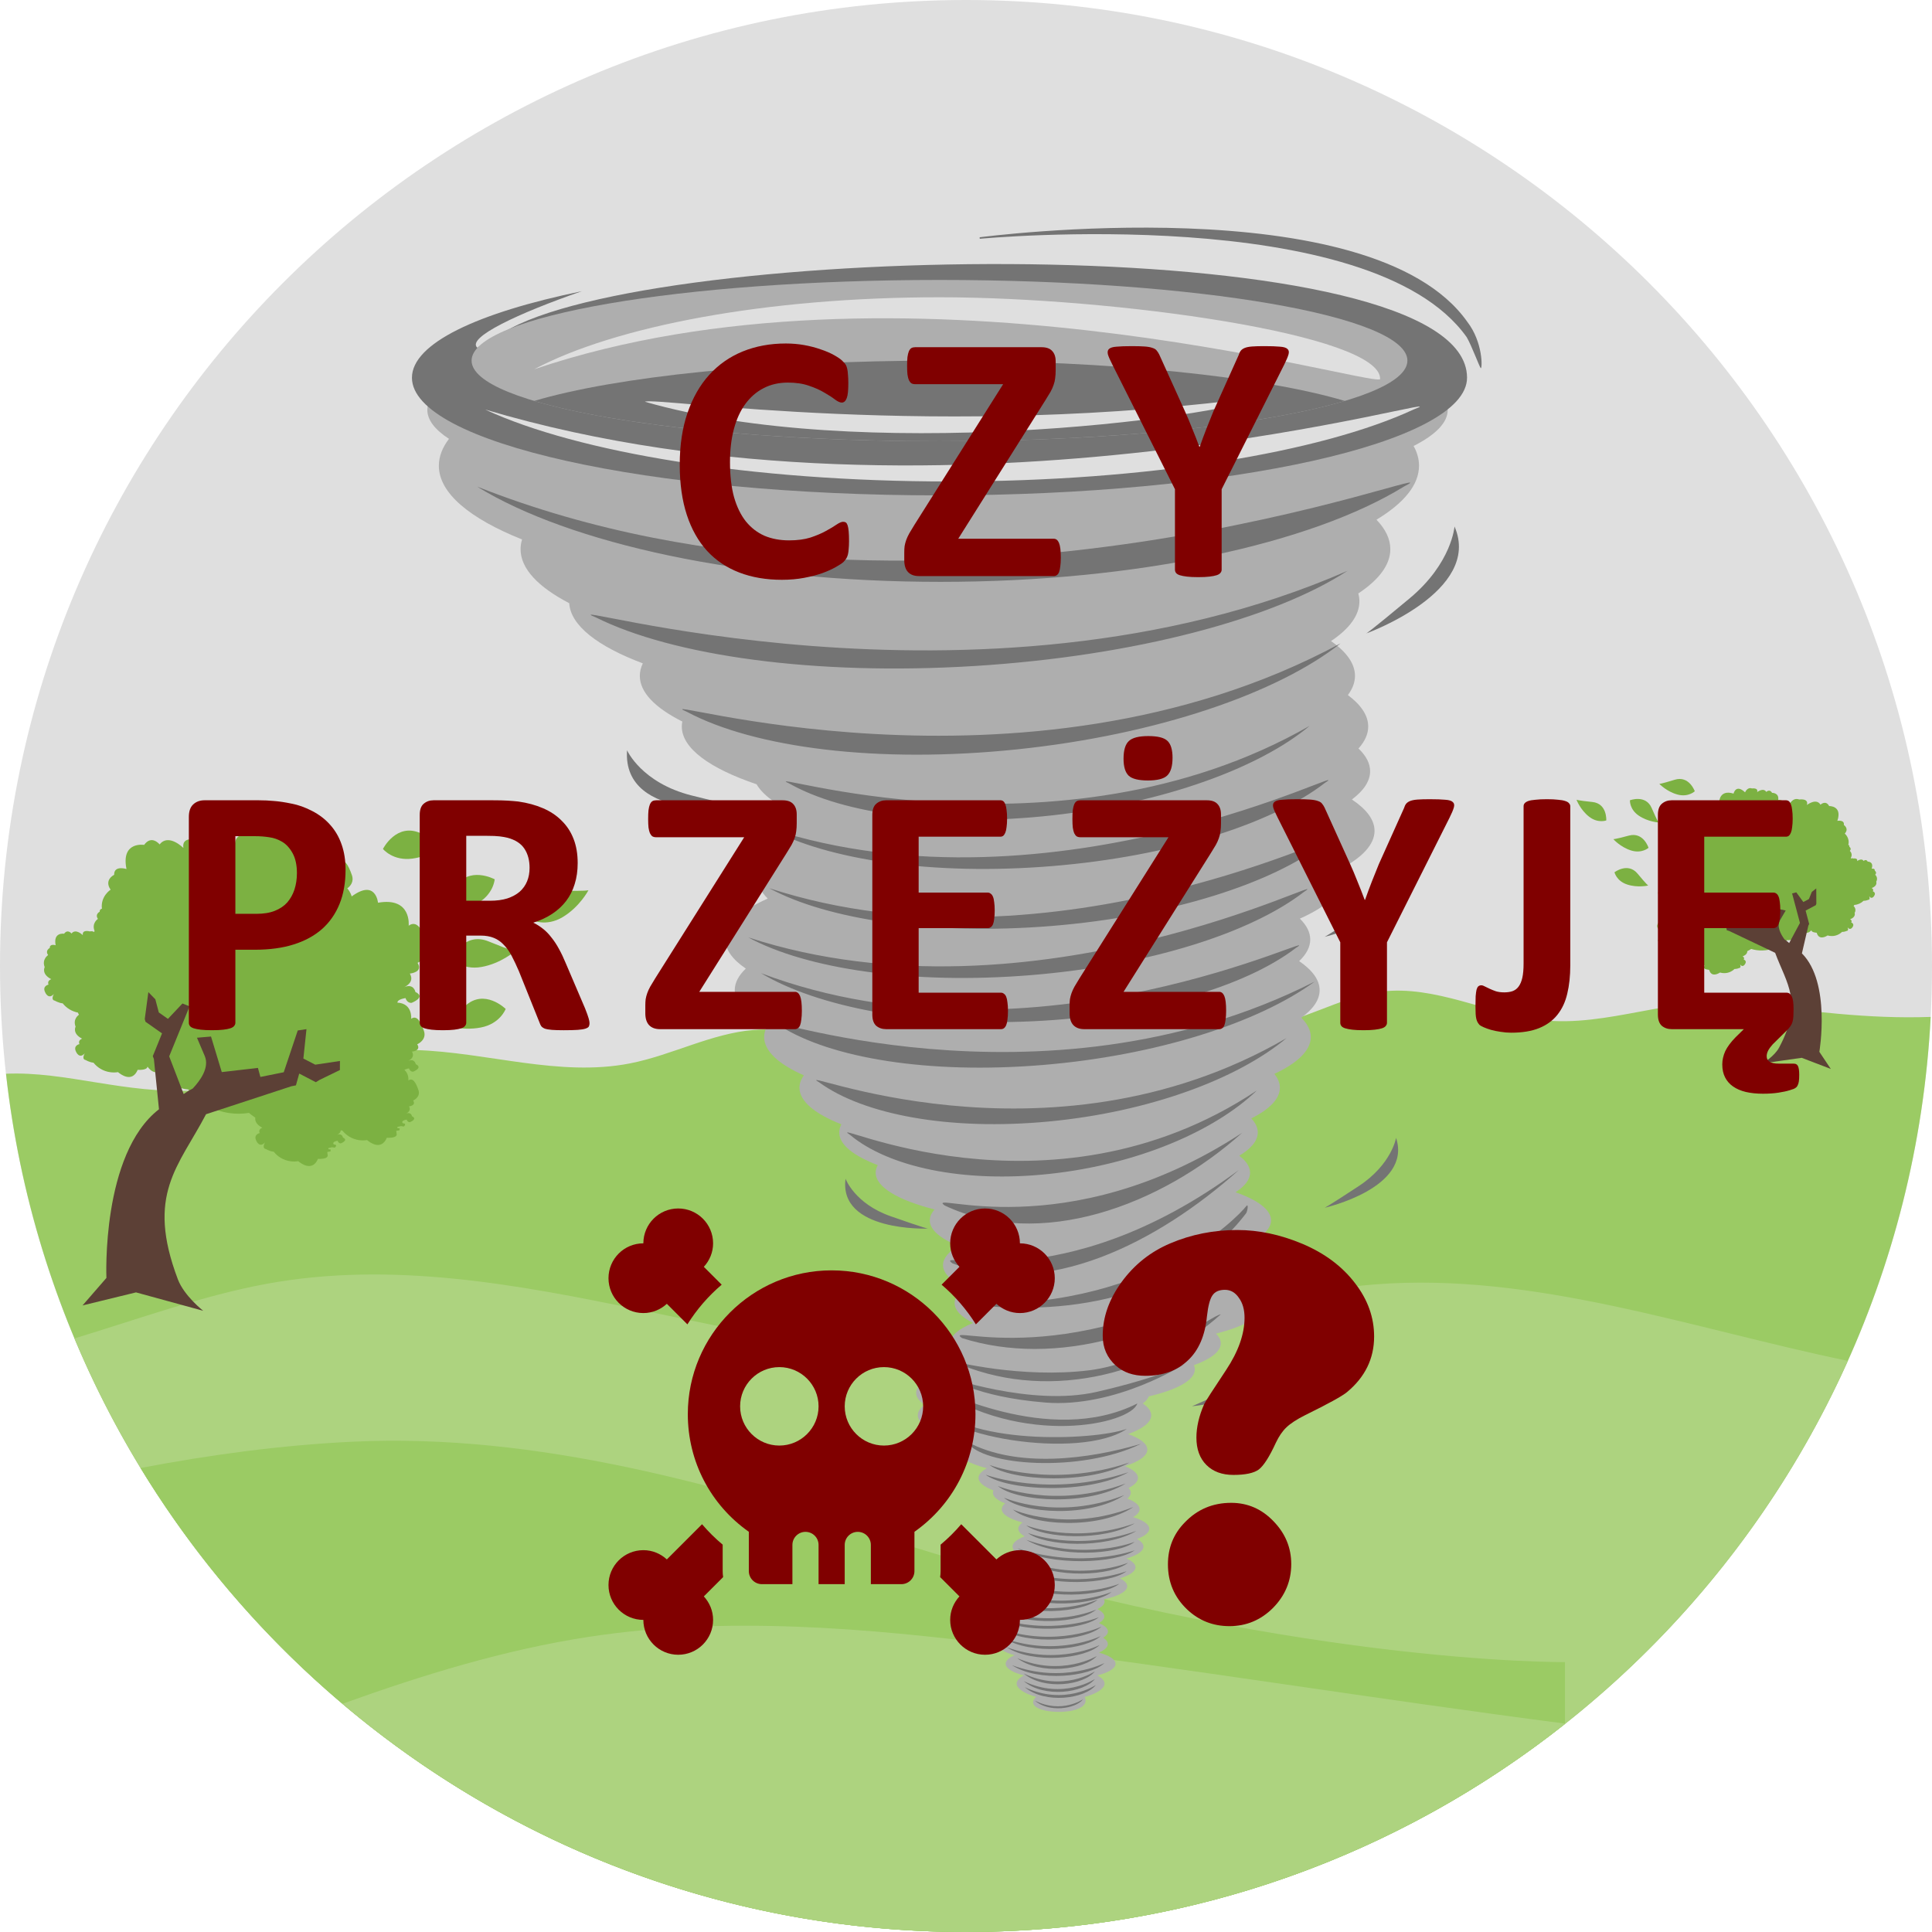 <?xml version="1.0" encoding="UTF-8" standalone="no"?>
<!-- Generator: Adobe Illustrator 19.0.0, SVG Export Plug-In . SVG Version: 6.00 Build 0)  -->

<svg
   xmlns:dc="http://purl.org/dc/elements/1.1/"
   xmlns:cc="http://creativecommons.org/ns#"
   xmlns:rdf="http://www.w3.org/1999/02/22-rdf-syntax-ns#"
   xmlns:svg="http://www.w3.org/2000/svg"
   xmlns="http://www.w3.org/2000/svg"
   xmlns:sodipodi="http://sodipodi.sourceforge.net/DTD/sodipodi-0.dtd"
   xmlns:inkscape="http://www.inkscape.org/namespaces/inkscape"
   version="1.1"
   id="Layer_1"
   x="0px"
   y="0px"
   viewBox="0 0 512 512"
   style="enable-background:new 0 0 512 512;"
   xml:space="preserve"
   sodipodi:docname="logo.svg"
   inkscape:version="0.92.4 (5da689c313, 2019-01-14)"><defs
   id="defs95"><filter
     inkscape:label="Inset"
     inkscape:menu="Shadows and Glows"
     inkscape:menu-tooltip="Shadowy outer bevel"
     style="color-interpolation-filters:sRGB;"
     id="filter4357"><feMorphology
       result="result1"
       in="SourceAlpha"
       operator="dilate"
       radius="3.6"
       id="feMorphology4345" /><feGaussianBlur
       stdDeviation="3.6"
       in="result1"
       result="result0"
       id="feGaussianBlur4347" /><feDiffuseLighting
       surfaceScale="-5"
       id="feDiffuseLighting4351"><feDistantLight
         elevation="45"
         azimuth="225"
         id="feDistantLight4349" /></feDiffuseLighting><feComposite
       in2="result0"
       operator="in"
       result="result91"
       id="feComposite4353" /><feComposite
       in="SourceGraphic"
       in2="result91"
       id="feComposite4355" /></filter><filter
     inkscape:label="Inset"
     inkscape:menu="Shadows and Glows"
     inkscape:menu-tooltip="Shadowy outer bevel"
     style="color-interpolation-filters:sRGB;"
     id="filter4371"><feMorphology
       result="result1"
       in="SourceAlpha"
       operator="dilate"
       radius="3.6"
       id="feMorphology4359" /><feGaussianBlur
       stdDeviation="3.6"
       in="result1"
       result="result0"
       id="feGaussianBlur4361" /><feDiffuseLighting
       surfaceScale="-5"
       id="feDiffuseLighting4365"><feDistantLight
         elevation="45"
         azimuth="225"
         id="feDistantLight4363" /></feDiffuseLighting><feComposite
       in2="result0"
       operator="in"
       result="result91"
       id="feComposite4367" /><feComposite
       in="SourceGraphic"
       in2="result91"
       id="feComposite4369" /></filter><filter
     inkscape:label="Inset"
     inkscape:menu="Shadows and Glows"
     inkscape:menu-tooltip="Shadowy outer bevel"
     style="color-interpolation-filters:sRGB;"
     id="filter4393"><feMorphology
       result="result1"
       in="SourceAlpha"
       operator="dilate"
       radius="3.6"
       id="feMorphology4381" /><feGaussianBlur
       stdDeviation="3.6"
       in="result1"
       result="result0"
       id="feGaussianBlur4383" /><feDiffuseLighting
       surfaceScale="-5"
       id="feDiffuseLighting4387"><feDistantLight
         elevation="45"
         azimuth="225"
         id="feDistantLight4385" /></feDiffuseLighting><feComposite
       in2="result0"
       operator="in"
       result="result91"
       id="feComposite4389" /><feComposite
       in="SourceGraphic"
       in2="result91"
       id="feComposite4391" /></filter></defs><sodipodi:namedview
   pagecolor="#ffffff"
   bordercolor="#666666"
   borderopacity="1"
   objecttolerance="10"
   gridtolerance="10"
   guidetolerance="10"
   inkscape:pageopacity="0"
   inkscape:pageshadow="2"
   inkscape:window-width="1366"
   inkscape:window-height="715"
   id="namedview93"
   showgrid="false"
   inkscape:zoom="0.921875"
   inkscape:cx="119.05921"
   inkscape:cy="302.10133"
   inkscape:window-x="-8"
   inkscape:window-y="-8"
   inkscape:window-maximized="1"
   inkscape:current-layer="Layer_1" />
<g
   id="g12">
	<path
   style="fill:#DFDFDF;"
   d="M256,0c141.388,0,256,114.612,256,256S397.388,512,256,512S0,397.388,0,256S114.612,0,256,0z"
   id="path2" />
	<path
   style="fill:#9BCB64;"
   d="M511.65,269.492c-16.809,0.587-31.511-1.542-50.926-3.698c-17.304-1.924-34.836,6.523-52.136,4.535   c-14.398-1.656-28.19-9.316-42.574-7.538c-11.35,1.401-21.48,8.589-32.894,9.389c-13.993,0.983-27.053-7.761-41.082-8.079   c-17.3-0.391-32.63,11.973-49.889,13.238c-14.188,1.037-28.136-5.55-42.324-4.399c-11.345,0.914-21.731,6.696-32.903,8.875   c-18.728,3.662-37.834-2.989-56.904-3.544c-16.922-0.496-41.601,9.84-58.505,10.722c-18.419,0.969-34.068-5.145-49.921-4.44   C15.794,412.5,124.27,512,256,512C392.857,512,504.631,404.607,511.65,269.492z"
   id="path4" />
	<path
   style="fill:#ADD37F;"
   d="M489.696,360.645c-41.469-8.602-83.056-23.482-124.961-20.293   c-31.829,2.425-62.121,15.212-93.896,18.292c-67.071,6.496-133.9-30.597-200.179-18.419c-16.799,3.089-33.913,9.303-50.931,14.475   C58.368,447.086,149.599,512,256,512C360.109,512,449.688,449.856,489.696,360.645z"
   id="path6" />
	<path
   style="fill:#9BCB64;"
   d="M414.733,440.467c0,0-74.131,0.805-176.925-31.807c-47.069-14.934-95.111-28.954-144.449-26.589   c-18.81,0.901-37.538,3.43-56.117,6.965C82.178,462.771,163.337,512,256,512c59.96,0,115.104-20.621,158.733-55.152V440.467z"
   id="path8" />
	<path
   style="fill:#ADD37F;"
   d="M414.82,456.78c-50.012-6.478-100.119-14.584-148.903-20.757   c-36.506-4.622-73.621-7.806-109.995-2.224c-22.299,3.421-43.889,10.076-65.16,17.718C135.356,489.241,193.014,512,256,512   C316.001,512,371.176,491.352,414.82,456.78z"
   id="path10" />
</g>
<path
   style="fill:#AEAEAE;"
   d="M287.465,449.706c2.638,5.686-17.878,4.881-12.901-0.027c-2.197-0.532-8.175-2.952-3.234-5.682  c-2.957-0.76-4.817-1.856-4.817-3.08c0-0.837,0.869-1.615,2.356-2.265c-2.716-0.751-4.403-1.806-4.403-2.97  c0-0.419,0.214-0.819,0.619-1.196c-1.392-0.623-2.193-1.351-2.193-2.133c0-0.628,0.514-1.219,1.428-1.751  c-1.515-0.641-2.397-1.406-2.397-2.224c0-0.723,0.687-1.401,1.888-1.992c-1.155-0.582-1.815-1.246-1.815-1.956  c0-1.115,1.624-2.12,4.267-2.866c-0.396-0.382-0.605-0.787-0.605-1.201c0-1.128,1.551-2.161,4.112-2.948  c-1.224-0.623-1.92-1.333-1.92-2.088c0-1.051,1.342-2.015,3.589-2.779c-1.961-0.755-3.116-1.679-3.116-2.679  c0-1.014,1.192-1.952,3.225-2.72c-1.083-0.614-1.688-1.296-1.688-2.02c0-0.582,0.391-1.137,1.115-1.656  c-3.398-0.896-5.509-2.143-5.509-3.525c0-0.541,0.323-1.055,0.91-1.538c-2.047-0.796-3.248-1.765-3.248-2.807  c0-0.214,0.05-0.423,0.146-0.628c-2.488-0.937-3.953-2.083-3.953-3.325c0-0.91,0.805-1.779,2.229-2.547  c-4.886-1.237-7.933-2.998-7.933-4.954c0-0.869,0.605-1.697,1.706-2.461c-7.356-1.528-12.096-3.926-12.096-6.623  c0-0.987,0.632-1.929,1.797-2.807c-1.442-0.964-2.234-2.015-2.234-3.116c0-1.647,1.765-3.18,4.813-4.476  c-0.405-0.569-0.614-1.16-0.614-1.76c0-1.865,2.011-3.603,5.482-5.068c-0.428-0.596-0.655-1.215-0.655-1.847  c0-1.997,2.243-3.853,6.087-5.395c-3.134-1.565-4.917-3.362-4.917-5.268c0-1.428,1.001-2.793,2.816-4.044  c-3.744-1.779-5.891-3.83-5.891-6.023c0-1.815,1.465-3.535,4.09-5.081c-4.799-1.938-7.597-4.262-7.597-6.773  c0-0.992,0.441-1.961,1.274-2.884c-9.612-2.443-15.612-5.909-15.612-9.753c0-0.682,0.191-1.351,0.55-2.006  c-6.432-2.443-10.208-5.427-10.208-8.657c0-0.732,0.196-1.447,0.569-2.152c-7.005-2.761-11.109-6.096-11.109-9.698  c0-1.119,0.405-2.211,1.165-3.275c-6.678-2.957-10.526-6.432-10.526-10.153c0-0.969,0.264-1.92,0.764-2.848  c-5.468-2.87-8.557-6.123-8.557-9.571c0-1.983,1.019-3.903,2.934-5.723c-3.503-2.384-5.427-4.986-5.427-7.701  c0-3.976,4.108-7.692,11.236-10.858c-1.788-1.76-2.743-3.616-2.743-5.536c0-2.12,1.169-4.171,3.348-6.1  c-2.202-2.002-3.389-4.112-3.389-6.305c0-2.629,1.706-5.149,4.826-7.488c-2.325-1.542-4.021-3.175-5.004-4.863  c-12.396-4.199-19.806-9.512-19.806-15.298c0-0.446,0.045-0.887,0.136-1.328c-7.183-3.603-11.263-7.724-11.263-12.096  c0-1.128,0.273-2.229,0.792-3.316c-11.959-4.508-19.133-10.008-19.502-15.949c-8.234-4.285-12.892-9.153-12.892-14.307  c0-0.869,0.136-1.724,0.396-2.575c-13.925-5.582-22.054-12.305-22.054-19.543c0-2.438,0.928-4.822,2.684-7.124  c-3.726-2.429-5.736-4.999-5.736-7.67c0-14.671,60.534-26.562,135.206-26.562s135.206,11.891,135.206,26.562  c0,3.375-3.207,6.596-9.043,9.562c0.946,1.706,1.437,3.453,1.437,5.231c0,5.09-4.03,9.935-11.277,14.302  c2.397,2.497,3.671,5.113,3.671,7.815c0,4.149-3.021,8.106-8.484,11.727c0.186,0.687,0.287,1.387,0.287,2.097  c0,3.721-2.67,7.274-7.515,10.526c4.094,2.861,6.346,5.968,6.346,9.221c0,1.738-0.651,3.444-1.879,5.086  c3.489,2.602,5.386,5.409,5.386,8.338c0,2.006-0.896,3.958-2.579,5.823c2.011,1.915,3.084,3.935,3.084,6.023  c0,2.634-1.706,5.154-4.827,7.492c3.862,2.566,6,5.368,6,8.311c0,3.635-3.262,7.069-9.03,10.09c0.314,0.76,0.478,1.533,0.478,2.315  c0,3.976-4.108,7.692-11.241,10.858c1.792,1.76,2.752,3.616,2.752,5.536c0,1.983-1.024,3.903-2.934,5.723  c3.498,2.384,5.422,4.986,5.422,7.701c0,2.57-1.72,5.027-4.854,7.301c1.633,1.633,2.511,3.348,2.511,5.118  c0,3.557-3.516,6.887-9.653,9.762c0.951,1.183,1.46,2.411,1.46,3.667c0,2.948-2.743,5.714-7.574,8.134  c1.124,1.192,1.72,2.434,1.72,3.717c0,2.197-1.756,4.29-4.913,6.173c1.851,1.401,2.866,2.911,2.866,4.49  c0,1.838-1.374,3.589-3.853,5.186c5.9,2.061,9.416,4.649,9.416,7.451c0,1.815-1.465,3.535-4.09,5.077  c4.799,1.938,7.601,4.267,7.601,6.778c0,2.429-2.638,4.695-7.178,6.596c1.333,1.092,2.056,2.261,2.056,3.471  c0,3.193-4.995,6.068-12.987,8.097c0.832,0.814,1.278,1.679,1.278,2.566c0,2.174-2.648,4.176-7.124,5.795  c0.164,0.364,0.25,0.741,0.25,1.119c0,2.857-4.726,5.413-12.178,7.137c-0.264,0.664-0.814,1.301-1.615,1.901  c1.438,0.964,2.234,2.02,2.234,3.121c0,1.87-2.279,3.594-6.114,4.986c3.189,1.142,5.086,2.557,5.086,4.099  c0,1.669-2.229,3.198-5.927,4.385c2.179,0.896,3.444,1.97,3.444,3.116c0,0.978-0.905,1.892-2.502,2.698  c0.391,0.4,0.6,0.823,0.6,1.256c0,0.537-0.323,1.055-0.91,1.538c2.047,0.796,3.248,1.765,3.248,2.807  c0,0.751-0.619,1.465-1.729,2.102c2.67,0.819,4.294,1.897,4.294,3.08c0,1.014-1.196,1.956-3.23,2.72  c1.083,0.614,1.688,1.296,1.688,2.02c0,1.21-1.701,2.315-4.499,3.148c1.51,0.678,2.384,1.465,2.384,2.311  c0,1.128-1.56,2.161-4.121,2.943c1.224,0.628,1.924,1.337,1.924,2.093c0,1.401-2.406,2.652-6.155,3.471  c0.1,0.196,0.155,0.391,0.155,0.596c0,0.723-0.682,1.401-1.888,1.992c1.16,0.582,1.82,1.251,1.82,1.956  c0,0.623-0.519,1.219-1.433,1.751c1.515,0.641,2.397,1.406,2.397,2.224c0,0.587-0.455,1.146-1.274,1.651  c0.796,0.514,1.237,1.083,1.237,1.679c0,0.837-0.869,1.615-2.356,2.265c2.716,0.751,4.403,1.801,4.403,2.97  c0,1.224-1.856,2.32-4.817,3.08C295.822,446.758,289.635,449.192,287.465,449.706z"
   id="path14" />
<path
   style="fill:#747474;"
   d="M388.781,100.096c0,17.223-62.59,31.183-139.805,31.183c-77.21,0-139.805-13.961-139.805-31.183  c0-9.071,17.35-17.227,45.053-22.932c-16.772,5.809-30.779,12.351-27.703,15.007c0,0,1.319-1.201,8.884-5.2  C179.158,63.818,388.781,60.843,388.781,100.096z"
   id="path16" />
<path
   style="fill:#AEAEAE;"
   d="M248.976,74.19c68.485,0,124.001,9.571,124.001,21.376c0,11.8-55.516,21.371-124.001,21.371  s-124.001-9.571-124.001-21.371C124.975,83.761,180.491,74.19,248.976,74.19z"
   id="path18" />
<path
   style="fill:#747474;"
   d="M356.383,106.251c-21.444,6.387-61.507,10.686-107.407,10.686c-45.895,0-85.967-4.299-107.407-10.686  c21.439-6.387,61.512-10.686,107.407-10.686C294.876,95.566,334.939,99.864,356.383,106.251z"
   id="path20" />
<g
   id="g26">
	<path
   style="fill:#DFDFDF;"
   d="M365.745,100.501c-3.457,1.838-127.595-35.35-224.175-2.643   c21.439-11.404,61.512-19.079,107.407-19.079C294.876,78.78,366.245,88.601,365.745,100.501z"
   id="path22" />
	<path
   style="fill:#DFDFDF;"
   d="M374.615,108.521c18.542-7.092-123.128,36.66-246.079,0c24.56,11.4,70.46,19.074,123.037,19.074   S350.055,119.921,374.615,108.521z"
   id="path24" />
</g>
<g
   id="g34">
	<path
   style="fill:#747474;"
   d="M372.063,128.942c18.51-9.385-122.919,48.529-245.651,0c24.519,15.098,70.337,25.256,122.823,25.256   C301.718,154.198,347.544,144.04,372.063,128.942z M224.08,312.38c0,0,2.384,6.592,11.996,9.953c9.608,3.366,9.83,3.257,9.83,3.257   S222.201,326.505,224.08,312.38z M299.302,387.576c-20.566,6.955-37.02,0.682-37.065,0.664   C267.968,392.552,288.653,393.589,299.302,387.576z M299.075,390.15c-21.016,6.946-37.839,0.678-37.889,0.66   C267.05,395.122,288.189,396.159,299.075,390.15z M298.31,393.143c-18.783,6.955-33.817,0.687-33.863,0.669   C269.683,398.12,288.585,399.162,298.31,393.143z M297.942,396.228c-17.687,6.951-31.848,0.687-31.884,0.669   C270.989,401.204,288.78,402.242,297.942,396.228z M300.344,399.389c-17.687,6.955-31.843,0.682-31.884,0.664   C273.391,404.366,291.187,405.408,300.344,399.389z M300.708,403.702c-15.944,5.632-28.709,0.55-28.745,0.537   C276.411,407.732,292.451,408.574,300.708,403.702z M301.163,405.717c-15.949,5.632-28.713,0.55-28.75,0.541   C276.862,409.747,292.906,410.589,301.163,405.717z M271.962,408.069c15.944,5.632,28.713,0.55,28.745,0.537   C296.259,412.099,280.219,412.941,271.962,408.069z M269.624,410.316c17.223,5.632,31.015,0.555,31.052,0.541   C295.872,414.346,278.545,415.188,269.624,410.316z M271.612,413.605c15.157,5.636,27.29,0.555,27.326,0.541   C294.708,417.635,279.459,418.477,271.612,413.605z M269.47,415.848c16.131,5.632,29.045,0.555,29.082,0.541   C294.052,419.878,277.826,420.72,269.47,415.848z M268.41,419.182c15.658,5.627,28.186,0.55,28.222,0.537   C292.265,423.208,276.521,424.049,268.41,419.182z M264.302,426.401c14.53,5.418,26.161,0.168,26.193,0.155   C286.447,430.104,271.826,431.164,264.302,426.401z M267.113,421.734c15.23,5.418,27.421,0.168,27.458,0.15   C290.322,425.432,274.997,426.497,267.113,421.734z M264.184,423.745c14.834,5.418,26.707,0.168,26.744,0.155   C286.788,427.448,271.867,428.503,264.184,423.745z M263.024,428.43c15.644,5.418,28.167,0.168,28.199,0.155   C286.86,432.133,271.125,433.193,263.024,428.43z M265.093,431.664c14.857,5.022,26.753-0.55,26.785-0.569   C287.734,434.762,272.79,436.223,265.093,431.664z M271.303,443.501c10.463,5.018,18.837-0.55,18.86-0.569   C287.252,446.594,276.721,448.059,271.303,443.501z M266.072,434.162c14.193,5.013,25.552-0.555,25.584-0.569   C287.697,437.255,273.423,438.711,266.072,434.162z M266.731,436.514c13.697,5.018,24.66-0.55,24.692-0.569   C287.602,439.612,273.823,441.067,266.731,436.514z M269.574,439.43c11.7,5.022,21.071-0.55,21.098-0.564   C287.411,442.528,275.634,443.983,269.574,439.43z M268.196,441.299c13.583,5.018,24.46-0.555,24.487-0.569   C288.894,444.393,275.233,445.853,268.196,441.299z M271.303,445.525c10.463,5.022,18.837-0.55,18.86-0.569   C287.252,448.623,276.721,450.083,271.303,445.525z M271.558,447.113c10.463,5.018,18.842-0.555,18.865-0.569   C287.506,450.206,276.975,451.666,271.558,447.113z M274.273,450.698c7.092,3.562,12.765-0.391,12.783-0.4   C285.077,452.895,277.949,453.927,274.273,450.698z M256.177,382.021c13.274,7.219,32.398,4.699,46.2,0.605   C286.465,390.4,260.035,388.544,256.177,382.021z M246.347,371.131c8.639,12.059,43.429,10.708,52.282,7.529   C286.205,387.134,247.148,380.652,246.347,371.131z M246.879,367.387c1.01,0.105,31.22,16.34,54.511,4.554   C299.789,377.358,271.139,383.9,246.879,367.387z M250.673,364.812c0,0,22.677,8.02,39.945,4.053   c17.268-3.962,23.341-7.401,23.341-7.401s-18.296,11.768-37.024,10.217C258.211,370.135,251.706,365.103,250.673,364.812z    M252.452,360.718c0,0,18.11,4.658,36.206,2.425c15.926-1.97,32.812-14.693,34.864-14.834   C305.157,364.926,276.22,371.622,252.452,360.718z M254.931,354.6c-5.636-4.085,29.291,10.572,78.73-21.285   C310.552,354.104,279.386,362.401,254.931,354.6z M330.267,321.483c0.45-0.992,0.56-2.538,0.041-1.879   c-2.547,3.216-26.543,28.227-75.682,25.738C281.365,349.218,312.662,344.537,330.267,321.483z M252.379,334.784   c-5.563-4.121,28.659,10.231,75.918-24.706C306.703,329.444,277.176,344.26,252.379,334.784z M250.332,319.459   c-5.559-4.121,31.875,11.459,78.848-19.247C307.581,319.577,275.565,331.395,250.332,319.459z M225.203,300.708   c-7.779-5.149,52.182,25.333,107.875-11.718c-11.327,10.872-31.82,19.588-54.87,22.095   C255.158,313.586,235.411,309.242,225.203,300.708z M217.092,286.833c-8.934-5.154,59.91,25.333,123.851-11.723   c-13.001,10.872-36.538,19.593-62.995,22.099C251.483,299.711,228.815,295.367,217.092,286.833z M206.684,271.862   c-10.222-5.154,68.544,25.329,141.706-11.723c-14.88,10.872-41.805,19.588-72.084,22.095   C246.038,284.741,220.095,280.396,206.684,271.862z M343.396,251.233c10.222-6.478-68.544,34.231-141.706,6.673   c14.88,8.939,41.805,14.161,72.084,12.737C304.042,269.219,329.985,261.509,343.396,251.233z M345.552,236.371   c10.622-6.864-71.237,36.829-147.274,12.041c15.467,8.379,43.448,12.583,74.918,10.008   C304.656,255.85,331.618,247.157,345.552,236.371z M351.111,223.334c10.626-6.864-71.233,36.824-147.274,12.041   c15.462,8.379,43.448,12.578,74.913,10.012C310.215,242.812,337.172,234.119,351.111,223.334z M351.111,207.476   c10.626-6.86-71.233,36.829-147.274,12.046c15.462,8.379,43.448,12.578,74.913,10.008   C310.215,226.955,337.172,218.266,351.111,207.476z M209.191,207.649c-10.699-4.817,70.56,23.223,137.88-15.289   c-13.274,11.127-38.662,20.443-68.121,23.709C249.486,219.335,223.443,215.728,209.191,207.649z M181.979,188.611   c-13.442-5.704,88.683,27.494,173.29-18.11c-16.686,13.178-48.593,24.21-85.617,28.076   C232.627,202.449,199.888,198.178,181.979,188.611z M157.892,163.61c-15.317-6.146,101.243,30.442,199.21-12.337   c-19.397,12.624-56.23,22.581-98.791,25.22C215.746,179.131,178.262,173.768,157.892,163.61z"
   id="path28" />
	<path
   style="fill:#747474;"
   d="M166.175,198.828c0,0,3.803,8.634,17.122,11.982c13.31,3.344,13.606,3.171,13.606,3.171   S164.856,218.211,166.175,198.828z"
   id="path30" />
	<path
   style="fill:#747474;"
   d="M259.612,62.881c0.309-0.036,103.686-13.665,129.205,22.358c4.231,5.463,4.026,12.478,3.612,12.332   c-0.268-0.091-2.37-5.855-3.721-8.193c-25.402-35.864-128.76-26.13-129.06-26.098L259.612,62.881z"
   id="path32" />
</g>
<path
   style="fill:#DFDFDF;"
   d="M170.915,106.465c2.607-1.383,78.061,10.472,165.083-1.524  C320.805,111.114,227.651,122.819,170.915,106.465z"
   id="path36" />
<g
   id="g46">
	<path
   style="fill:#747474;"
   d="M385.465,139.518c0,0-0.714,9.735-11.9,19.056c-11.181,9.325-11.514,9.303-11.514,9.303   S392.939,156.754,385.465,139.518z"
   id="path38" />
	<path
   style="fill:#747474;"
   d="M369.975,229.725c0,0-1.151,7.056-9.935,12.824c-8.789,5.773-9.021,5.723-9.021,5.723   S374.329,243.035,369.975,229.725z"
   id="path40" />
	<path
   style="fill:#747474;"
   d="M330.922,361.441c0,0-1.378,4.945-8.147,8.111c-6.764,3.171-6.928,3.107-6.928,3.107   S333.024,371.508,330.922,361.441z"
   id="path42" />
	<path
   style="fill:#747474;"
   d="M369.975,301.536c0,0-1.151,7.051-9.935,12.819c-8.789,5.773-9.021,5.723-9.021,5.723   S374.329,314.841,369.975,301.536z"
   id="path44" />
</g>
<path
   style="fill:#7CB142;"
   d="M90.298,299.548c-0.023,0.719-0.787,1.115-1.019,1.219c1.392-0.582,1.601,0.682,1.601,0.682  c1.583,0.741-0.541,1.547-0.541,1.547c-0.664,0.059-0.864-0.687-0.864-0.687c-1.729,0.305-1.005,0.978-1.005,0.978  c1.201,0.068,0.246,0.851,0.246,0.851l-0.719-0.1l-0.946,0.205L87,304.547l0.646,0.096l-0.073,0.509l-0.837,0.118l0.064,0.619  c0.496,1.46-2.529,1.215-2.529,1.215c-1.51,3.512-4.535,1.206-5.227,0.614c-0.691,0.118-1.406,0.127-2.12,0.018  c-1.811-0.268-3.33-1.201-4.385-2.525c-1.055-0.086-2.065-0.696-2.065-0.696c-1.196-0.218-0.237-1.779-0.237-1.779  c-1.46,1.619-2.306-0.396-2.306-0.396c-0.864-1.706,0.887-2.065,0.887-2.065c-0.491-1.042,0.705-1.419,0.705-1.419  c-1.811-0.914-1.965-2.038-1.874-2.675c-0.741-0.491-1.324-0.955-1.674-1.251c-1.697,0.277-3.462,0.3-5.245,0.036  c-4.453-0.655-8.243-2.975-10.831-6.232c-2.629-0.227-5.131-1.715-5.131-1.715c-2.957-0.55-0.596-4.417-0.596-4.417  c-2.475,2.77-4.235,1.265-5.09,0.059c-0.086,1.046-2.588,0.851-2.588,0.851c-1.506,3.512-4.526,1.206-5.222,0.614  c-0.678,0.109-1.397,0.118-2.12,0.009c-1.797-0.255-3.325-1.206-4.385-2.511c-1.055-0.091-2.065-0.705-2.065-0.705  c-1.196-0.214-0.237-1.783-0.237-1.783c-1.447,1.629-2.306-0.391-2.306-0.391c-0.864-1.706,0.896-2.047,0.896-2.047  c-0.487-1.06,0.701-1.442,0.701-1.442c-2.693-1.365-1.729-3.18-1.729-3.18c-0.814-2.079,0.896-3.162,0.896-3.162  c-0.136-0.205-0.223-0.396-0.264-0.56c-1.651-0.328-3.066-1.219-4.044-2.456c-1.064-0.1-2.083-0.71-2.083-0.71  c-1.201-0.214-0.241-1.788-0.241-1.788c-1.465,1.642-2.311-0.396-2.311-0.396c-0.883-1.724,0.887-2.074,0.887-2.074  c-0.487-1.037,0.719-1.442,0.719-1.442c-2.72-1.369-1.747-3.193-1.747-3.193c-0.814-2.097,0.91-3.189,0.91-3.189  c-0.878-1.256,0.437-1.879,0.437-1.879c-0.032-1.237,1.56-0.728,1.56-0.728c-0.71-3.535,2.238-3.052,2.238-3.052  c0.951-1.324,1.965-0.055,1.965-0.055c1.124-1.447,2.998,0.437,2.998,0.437c-0.255-1.597,1.847-0.996,1.847-0.996  c0.473-0.105,0.851-0.023,1.151,0.155c0.045-0.187,0.105-0.3,0.105-0.3c-0.814-2.083,0.896-3.171,0.896-3.171  c-0.864-1.26,0.459-1.888,0.459-1.888c-0.023-0.532,0.264-0.741,0.596-0.81c-0.405-3.321,2.306-5.045,2.306-5.045  c-1.82-2.634,0.942-3.944,0.942-3.944c-0.091-2.597,3.266-1.538,3.266-1.538c-1.501-7.41,4.676-6.387,4.676-6.387  c1.988-2.77,4.112-0.123,4.112-0.123c2.356-3.025,6.291,0.933,6.291,0.933c-0.532-3.348,3.88-2.093,3.88-2.093  c3.425-0.782,4.476,3.321,4.476,3.321c2.42-1.779,4.103-2.156,5.272-1.865c-0.045-3.475,3.293-2.93,3.293-2.93  c1.333-1.856,2.752-0.086,2.752-0.086c1.579-2.02,4.208,0.623,4.208,0.623c-0.35-2.234,2.602-1.392,2.602-1.392  c2.297-0.528,2.989,2.215,2.989,2.215c4.836-3.548,5.29,1.269,5.29,1.269c6.796-1.187,6.159,4.608,6.159,4.608  c1.66-1.201,2.825,0.869,3.744,3.548c0.6,1.788-0.459,2.93-1.237,3.498c0.855,0.896,1.178,2.129,1.178,2.129  c6.387-4.695,6.974,1.669,6.974,1.669c8.966-1.574,8.125,6.087,8.125,6.087c2.184-1.597,3.726,1.133,4.94,4.681  c1.21,3.553-2.584,5.168-2.584,5.168c1.615,2.52-2.043,2.839-2.043,2.839c1.269,2.188-0.955,3.353-1.51,3.603  c2.566-1.083,2.984,1.274,2.984,1.274c2.92,1.383-1.01,2.884-1.01,2.884c-1.242,0.105-1.61-1.269-1.61-1.269  c-1.738,0.305-2.147,0.805-2.156,1.206c4.099,0.227,3.653,4.294,3.653,4.294c1.488-1.087,2.547,0.778,3.384,3.212  c0.823,2.425-1.779,3.535-1.779,3.535c1.11,1.724-1.397,1.947-1.397,1.947c0.878,1.501-0.66,2.297-1.037,2.466  c1.77-0.751,2.047,0.86,2.047,0.86c1.997,0.955-0.687,1.988-0.687,1.988c-0.855,0.059-1.105-0.878-1.105-0.878  c-0.637,0.114-1.01,0.268-1.224,0.423c1.251,0.983,1.055,2.784,1.055,2.784c1.174-0.864,2.002,0.605,2.666,2.534  c0.655,1.911-1.406,2.784-1.406,2.784c0.878,1.365-1.096,1.542-1.096,1.542c0.687,1.178-0.519,1.811-0.819,1.942  c1.401-0.587,1.615,0.678,1.615,0.678c1.579,0.751-0.537,1.565-0.537,1.565c-0.682,0.059-0.878-0.678-0.878-0.678  c-1.738,0.3-1.019,0.969-1.019,0.969c1.224,0.077,0.259,0.869,0.259,0.869l-0.728-0.114l-0.964,0.218l-0.032,0.291l0.655,0.114  l-0.077,0.491l-0.846,0.132l0.068,0.628c0.5,1.456-2.561,1.215-2.561,1.215c-1.51,3.521-4.554,1.215-5.236,0.614  c-0.701,0.109-1.415,0.127-2.138,0.018c-1.82-0.273-3.348-1.215-4.413-2.534L90.298,299.548z"
   id="path48" />
<path
   style="fill:#5C4036;"
   d="M51.081,288.466c1.992-2.106,4.485-5.559,3.175-8.625C52.2,275.01,52.2,275.01,52.2,275.01  l3.721-0.318l2.852,9.426l9.58-1.11l0.655,2.397l6.187-1.246l3.712-11.072l2.311-0.35l-0.819,7.792l3.139,1.624l6.551-0.983  l-0.018,2.406l-5.386,2.616l-0.978,0.605l-1.014-0.523l-3.398-1.765l-0.537,1.929l-0.332,1.196l-1.219,0.241l-22.604,7.41  c-7.274,13.879-16.003,21.221-7.469,43.752c1.66,4.39,6.723,8.343,6.723,8.343l-17.814-4.881l-14.17,3.457l6.328-7.288  c0,0-1.401-32.83,13.929-44.699l-1.351-13.329l-0.291-0.751l0.3-0.728l2.152-5.3l-3.785-2.666l-0.605-0.428l-0.187-0.714  l0.951-7.128l1.851,1.901l0.919,3.485l2.42,1.706l3.848-4.08l1.879,0.755l-2.93,7.201l-2.466,6.055l3.835,9.985  C49.425,289.394,50.226,288.898,51.081,288.466z"
   id="path50" />
<g
   id="g56">
	<path
   style="fill:#7CB142;"
   d="M119.639,253.998c0,0,3.298-7.206,9.84-4.517c6.537,2.688,7.024,2.566,7.024,2.566   s-3.73,3.298-8.921,4.212C122.387,257.178,119.639,253.998,119.639,253.998z M134.009,267.377c0,0-5.645-5.568-10.804-0.732   c-5.159,4.831-5.659,4.89-5.659,4.89s4.658,1.76,9.84,0.773C132.563,271.326,134.009,267.377,134.009,267.377z M101.488,224.98   c0,0,3.562-7.083,9.994-4.162c6.437,2.925,6.933,2.82,6.933,2.82s-3.848,3.162-9.066,3.894   C104.127,228.26,101.488,224.98,101.488,224.98z M140.892,243.768c0,0,0.509-7.915,7.574-7.738   c7.069,0.177,7.483-0.114,7.483-0.114s-2.306,4.413-6.828,7.124S140.892,243.768,140.892,243.768z M131.098,233.023   c0,0-6.974-3.771-10.581,2.315c-3.598,6.082-4.062,6.278-4.062,6.278s4.968,0.387,9.662-2.006   C130.811,237.213,131.098,233.023,131.098,233.023z"
   id="path52" />
	<path
   style="fill:#7CB142;"
   d="M450.093,252.343c-0.041,0.405,0.359,0.682,0.487,0.755c-0.741-0.423-0.951,0.273-0.951,0.273   c-0.942,0.3,0.191,0.905,0.191,0.905c0.368,0.086,0.537-0.328,0.537-0.328c0.951,0.3,0.491,0.623,0.491,0.623   c-0.678-0.046-0.196,0.459-0.196,0.459h0.409l0.519,0.177l0.005,0.177l-0.368,0.009l0.005,0.287l0.459,0.127l-0.077,0.346   c-0.382,0.782,1.333,0.86,1.333,0.86c0.596,2.079,2.456,1.001,2.889,0.719c0.378,0.114,0.778,0.173,1.192,0.159   c1.033-0.018,1.952-0.432,2.638-1.101c0.605,0.027,1.215-0.246,1.215-0.246c0.682-0.036,0.255-0.978,0.255-0.978   c0.705,1.01,1.319-0.059,1.319-0.059c0.614-0.896-0.346-1.224-0.346-1.224c0.35-0.541-0.296-0.846-0.296-0.846   c1.083-0.382,1.251-1.001,1.246-1.365c0.45-0.223,0.81-0.446,1.028-0.587c0.933,0.282,1.92,0.419,2.943,0.4   c2.543-0.05,4.836-1.078,6.523-2.729c1.492,0.064,3.002-0.596,3.002-0.596c1.701-0.096,0.651-2.434,0.651-2.434   c1.192,1.729,2.288,1.014,2.852,0.396c-0.027,0.596,1.392,0.664,1.392,0.664c0.596,2.074,2.456,0.996,2.884,0.719   c0.373,0.109,0.782,0.164,1.196,0.155c1.024-0.018,1.952-0.437,2.634-1.096c0.6,0.027,1.21-0.25,1.21-0.25   c0.687-0.032,0.259-0.983,0.259-0.983c0.701,1.019,1.328-0.05,1.328-0.05c0.605-0.896-0.359-1.219-0.359-1.219   c0.35-0.555-0.291-0.855-0.291-0.855c1.61-0.578,1.196-1.66,1.196-1.66c0.605-1.11-0.277-1.842-0.277-1.842   c0.096-0.105,0.155-0.2,0.191-0.291c0.951-0.068,1.811-0.469,2.447-1.092c0.6,0.018,1.215-0.25,1.215-0.25   c0.696-0.032,0.268-0.987,0.268-0.987c0.701,1.028,1.324-0.055,1.324-0.055c0.619-0.905-0.35-1.228-0.35-1.228   c0.35-0.55-0.305-0.86-0.305-0.86c1.629-0.578,1.21-1.669,1.21-1.669c0.61-1.119-0.277-1.856-0.277-1.856   c0.582-0.641-0.114-1.087-0.114-1.087c0.109-0.691-0.823-0.514-0.823-0.514c0.651-1.933-1.037-1.874-1.037-1.874   c-0.437-0.814-1.096-0.173-1.096-0.173c-0.528-0.892-1.715,0.032-1.715,0.032c0.255-0.878-0.969-0.691-0.969-0.691   c-0.255-0.096-0.473-0.077-0.655,0c-0.014-0.105-0.036-0.173-0.036-0.173c0.605-1.115-0.277-1.842-0.277-1.842   c0.573-0.646-0.123-1.092-0.123-1.092c0.05-0.3-0.096-0.441-0.277-0.5c0.469-1.833-0.937-2.993-0.937-2.993   c1.21-1.351-0.246-2.284-0.246-2.284c0.237-1.451-1.72-1.096-1.72-1.096c1.369-4.053-2.17-3.917-2.17-3.917   c-0.914-1.701-2.302-0.364-2.302-0.364c-1.105-1.865-3.598,0.073-3.598,0.073c0.541-1.838-2.029-1.451-2.029-1.451   c-1.865-0.687-2.743,1.542-2.743,1.542c-1.233-1.169-2.156-1.501-2.829-1.424c0.277-1.947-1.638-1.879-1.638-1.879   c-0.619-1.137-1.538-0.246-1.538-0.246c-0.741-1.246-2.411,0.05-2.411,0.05c0.359-1.228-1.36-0.964-1.36-0.964   c-1.251-0.459-1.838,1.028-1.838,1.028c-2.456-2.338-3.057,0.332-3.057,0.332c-3.73-1.151-3.789,2.147-3.789,2.147   c-0.846-0.796-1.647,0.287-2.352,1.724c-0.464,0.96,0.046,1.679,0.446,2.056c-0.55,0.437-0.814,1.105-0.814,1.105   c-3.248-3.093-4.035,0.441-4.035,0.441c-4.922-1.528-4.995,2.834-4.995,2.834c-1.115-1.051-2.174,0.368-3.112,2.274   c-0.928,1.911,1.087,3.089,1.087,3.089c-1.092,1.296,0.942,1.738,0.942,1.738c-0.869,1.137,0.296,1.947,0.587,2.129   c-1.36-0.792-1.76,0.5-1.76,0.5c-1.742,0.573,0.355,1.692,0.355,1.692c0.691,0.146,0.996-0.596,0.996-0.596   c0.955,0.291,1.146,0.605,1.124,0.828c-2.315-0.164-2.356,2.152-2.356,2.152c-0.755-0.719-1.483,0.255-2.124,1.56   c-0.637,1.301,0.741,2.111,0.741,2.111c-0.746,0.887,0.646,1.192,0.646,1.192c-0.6,0.778,0.205,1.333,0.405,1.456   c-0.942-0.546-1.21,0.337-1.21,0.337c-1.192,0.396,0.241,1.169,0.241,1.169c0.478,0.096,0.682-0.414,0.682-0.414   c0.35,0.105,0.55,0.218,0.655,0.323c-0.769,0.464-0.787,1.483-0.787,1.483c-0.596-0.564-1.169,0.2-1.679,1.233   c-0.505,1.028,0.591,1.669,0.591,1.669c-0.591,0.701,0.505,0.942,0.505,0.942c-0.473,0.61,0.159,1.051,0.323,1.146   c-0.746-0.432-0.96,0.268-0.96,0.268c-0.937,0.309,0.196,0.914,0.196,0.914c0.378,0.082,0.537-0.318,0.537-0.318   c0.955,0.291,0.505,0.619,0.505,0.619c-0.696-0.045-0.209,0.469-0.209,0.469l0.419-0.014l0.523,0.196l-0.005,0.164l-0.373,0.014   l0.009,0.287l0.464,0.132l-0.082,0.346c-0.387,0.782,1.351,0.869,1.351,0.869c0.591,2.079,2.47,1.005,2.893,0.714   c0.387,0.114,0.787,0.173,1.196,0.164c1.042-0.023,1.97-0.441,2.661-1.105L450.093,252.343z"
   id="path54" />
</g>
<path
   style="fill:#5C4036;"
   d="M472.897,248.926c-0.969-1.324-2.12-3.444-1.169-5.068c1.501-2.566,1.501-2.566,1.501-2.566  l-2.065-0.441l-2.275,5.081l-5.3-1.306l-0.537,1.296l-3.384-1.137l-1.292-6.482l-1.274-0.359l-0.091,4.431l-1.883,0.687  l-3.603-1.024l-0.164,1.356l2.839,1.851l0.505,0.414l0.605-0.227l2.033-0.741l0.164,1.119l0.096,0.696l0.673,0.218l12.155,5.782  c3.093,8.306,7.469,13.051,1.064,25.088c-1.246,2.347-4.367,4.199-4.367,4.199l10.349-1.465l7.706,2.952l-3.034-4.54  c0,0,3.134-18.328-4.622-26.084l1.71-7.388l0.218-0.4l-0.118-0.428l-0.828-3.13l2.315-1.228l0.368-0.191l0.159-0.391l-0.023-4.067  l-1.178,0.933l-0.764,1.888l-1.483,0.787l-1.865-2.566l-1.11,0.291l1.133,4.253l0.946,3.571l-2.861,5.331  C473.756,249.568,473.347,249.231,472.897,248.926z"
   id="path58" />
<path
   style="fill:#7CB142;"
   d="M436.878,224.68c0,0-1.337-4.281-5.2-3.239c-3.862,1.042-4.126,0.937-4.126,0.937  s1.856,2.115,4.704,3.007C435.108,226.268,436.878,224.68,436.878,224.68z M427.852,231.162c0,0,3.566-2.725,6.118,0.359  c2.552,3.08,2.829,3.148,2.829,3.148s-2.738,0.66-5.577-0.264C428.385,233.482,427.852,231.162,427.852,231.162z M449.137,209.691  c0,0-1.492-4.231-5.313-3.052c-3.821,1.183-4.09,1.087-4.09,1.087s1.933,2.052,4.813,2.834  C447.422,211.338,449.137,209.691,449.137,209.691z M425.678,217.42c0,0,0.287-4.481-3.698-4.886c-3.976-0.405-4.19-0.6-4.19-0.6  s0.978,2.648,3.325,4.49C423.458,218.266,425.678,217.42,425.678,217.42z M431.947,212.084c0,0,4.185-1.615,5.768,2.056  c1.588,3.671,1.833,3.817,1.833,3.817s-2.811-0.136-5.281-1.82C431.806,214.458,431.947,212.084,431.947,212.084z"
   id="path60" />
<g
   id="g62">
</g>
<g
   id="g64">
</g>
<g
   id="g66">
</g>
<g
   id="g68">
</g>
<g
   id="g70">
</g>
<g
   id="g72">
</g>
<g
   id="g74">
</g>
<g
   id="g76">
</g>
<g
   id="g78">
</g>
<g
   id="g80">
</g>
<g
   id="g82">
</g>
<g
   id="g84">
</g>
<g
   id="g86">
</g>
<g
   id="g88">
</g>
<g
   id="g90">
</g>
<g
   id="g4247"
   transform="matrix(0.231,0,0,0.231,161.257,320.257)"
   style="fill:#800000;"><path
     id="path4224"
     d="m 256,71 c -90.98,0 -165,74.02 -165,165 0,54.137 26.012,103.969 70,134.918 V 416 c 0,8.285 6.715,15 15,15 h 35 v -45 c 0,-8.285 6.715,-15 15,-15 8.285,0 15,6.715 15,15 v 45 h 30 v -45 c 0,-8.285 6.715,-15 15,-15 8.285,0 15,6.715 15,15 v 45 h 35 c 8.285,0 15,-6.715 15,-15 V 370.918 C 394.988,339.969 421,290.137 421,236 421,145.02 346.98,71 256,71 Z m -60,201 c -24.812,0 -45,-20.188 -45,-45 0,-24.812 20.188,-45 45,-45 24.812,0 45,20.188 45,45 0,24.812 -20.188,45 -45,45 z m 120,0 c -24.812,0 -45,-20.188 -45,-45 0,-24.812 20.188,-45 45,-45 24.812,0 45,20.188 45,45 0,24.812 -20.188,45 -45,45 z m 0,0"
     inkscape:connector-curvature="0"
     style="fill:#800000;" /><path
     id="path4226"
     d="m 131,416 v -30.316 c -8.547,-7.137 -16.469,-14.988 -23.668,-23.438 l -40.375,40.375 C 59.84,396.086 50.426,392 40,392 17.906,392 0,409.906 0,432 c 0,22.094 17.906,40 40,40 0,22.094 17.906,40 40,40 22.09,0 40,-17.906 40,-40 0,-10.426 -4.086,-19.836 -10.621,-26.957 l 22.148,-22.148 C 131.18,420.645 131,418.344 131,416 Z m 0,0"
     inkscape:connector-curvature="0"
     style="fill:#800000;" /><path
     id="path4228"
     d="m 421.473,132.949 23.57,-23.57 C 452.16,115.914 461.574,120 472,120 c 22.094,0 40,-17.91 40,-40 0,-22.094 -17.906,-40 -40,-40 0,-22.094 -17.906,-40 -40,-40 -22.094,0 -40,17.906 -40,40 0,10.426 4.086,19.836 10.621,26.957 l -20.473,20.473 c 15.328,13.035 28.617,28.391 39.324,45.52 z m 0,0"
     inkscape:connector-curvature="0"
     style="fill:#800000;" /><path
     id="path4230"
     d="m 472,392 c -10.426,0 -19.84,4.086 -26.957,10.621 l -40.375,-40.375 c -7.199,8.449 -15.121,16.301 -23.668,23.438 V 416 c 0,2.344 -0.18,4.645 -0.527,6.895 l 22.148,22.148 C 396.086,452.164 392,461.574 392,472 c 0,22.094 17.91,40 40,40 22.094,0 40,-17.906 40,-40 22.094,0 40,-17.906 40,-40 0,-22.094 -17.906,-40 -40,-40 z m 0,0"
     inkscape:connector-curvature="0"
     style="fill:#800000;" /><path
     id="path4232"
     d="m 40,120 c 10.426,0 19.84,-4.086 26.957,-10.621 l 23.57,23.57 C 101.234,115.82 114.523,100.465 129.852,87.43 L 109.379,66.957 C 115.914,59.836 120,50.426 120,40 120,17.906 102.094,0 80,0 57.906,0 40,17.906 40,40 17.906,40 0,57.906 0,80 c 0,22.09 17.906,40 40,40 z m 0,0"
     inkscape:connector-curvature="0"
     style="fill:#800000;" /></g><g
   aria-label="CZY
PRZEŻYJĘ"
   style="font-style:normal;font-weight:normal;font-size:96px;line-height:1.25;font-family:sans-serif;text-align:center;letter-spacing:20px;word-spacing:0px;text-anchor:middle;fill:#800000;fill-opacity:1;stroke:none"
   id="text103"><path
     d="m 225,143.481 q 0,1.172 -0.094,2.016 -0.047,0.797 -0.188,1.406 -0.141,0.562 -0.375,0.984 -0.234,0.422 -0.75,0.984 -0.516,0.516 -2.016,1.359 -1.453,0.844 -3.609,1.641 -2.109,0.75 -4.875,1.266 -2.719,0.516 -5.906,0.516 -6.234,0 -11.25,-1.922 -5.016,-1.922 -8.531,-5.719 -3.516,-3.844 -5.391,-9.562 -1.875,-5.719 -1.875,-13.312 0,-7.734 2.062,-13.734 2.062,-6 5.766,-10.078 3.703,-4.078 8.859,-6.188 5.203,-2.109 11.438,-2.109 2.531,0 4.875,0.422 2.344,0.422 4.312,1.125 2.016,0.656 3.609,1.547 1.594,0.891 2.203,1.547 0.656,0.609 0.891,1.031 0.234,0.422 0.375,1.078 0.141,0.656 0.188,1.547 0.094,0.891 0.094,2.203 0,1.406 -0.094,2.391 -0.094,0.984 -0.328,1.594 -0.234,0.609 -0.562,0.891 -0.328,0.281 -0.75,0.281 -0.703,0 -1.781,-0.797 -1.078,-0.844 -2.812,-1.828 -1.688,-1.031 -4.078,-1.828 -2.344,-0.844 -5.625,-0.844 -3.609,0 -6.469,1.5 -2.812,1.453 -4.828,4.219 -1.969,2.719 -3,6.609 -1.031,3.891 -1.031,8.766 0,5.344 1.078,9.281 1.125,3.891 3.141,6.422 2.062,2.531 4.922,3.797 2.906,1.219 6.516,1.219 3.281,0 5.672,-0.75 2.391,-0.797 4.078,-1.734 1.734,-0.938 2.812,-1.688 1.125,-0.75 1.734,-0.75 0.469,0 0.75,0.188 0.281,0.188 0.469,0.75 0.188,0.562 0.281,1.594 0.094,0.984 0.094,2.672 z"
     style="font-style:normal;font-variant:normal;font-weight:bold;font-stretch:normal;font-size:96px;font-family:Calibri;-inkscape-font-specification:'Calibri Bold';text-align:start;letter-spacing:10px;text-anchor:start;fill:#800000"
     id="path170" /><path
     d="m 281.125,147.794 q 0,1.359 -0.141,2.297 -0.094,0.938 -0.328,1.547 -0.234,0.562 -0.609,0.797 -0.328,0.234 -0.75,0.234 h -35.766 q -1.875,0 -2.906,-1.078 -0.984,-1.078 -0.984,-3.141 v -2.062 q 0,-0.938 0.094,-1.688 0.141,-0.797 0.422,-1.594 0.281,-0.797 0.797,-1.734 0.562,-0.938 1.359,-2.25 l 23.531,-37.312 H 242.5 q -0.562,0 -0.984,-0.234 -0.375,-0.281 -0.656,-0.844 -0.234,-0.562 -0.375,-1.5 -0.094,-0.938 -0.094,-2.25 0,-1.406 0.094,-2.344 0.141,-0.984 0.375,-1.547 0.281,-0.609 0.656,-0.844 0.422,-0.234 0.984,-0.234 h 33.516 q 1.922,0 2.812,0.984 0.938,0.984 0.938,2.766 v 2.297 q 0,1.266 -0.141,2.203 -0.094,0.891 -0.422,1.781 -0.281,0.844 -0.797,1.781 -0.516,0.891 -1.312,2.156 l -23.156,36.797 h 25.359 q 0.891,0 1.359,1.125 0.469,1.125 0.469,3.891 z"
     style="font-style:normal;font-variant:normal;font-weight:bold;font-stretch:normal;font-size:96px;font-family:Calibri;-inkscape-font-specification:'Calibri Bold';text-align:start;letter-spacing:10px;text-anchor:start;fill:#800000"
     id="path172" /><path
     d="m 323.75,129.653 v 21.328 q 0,0.469 -0.328,0.844 -0.281,0.375 -0.984,0.609 -0.703,0.234 -1.922,0.375 -1.172,0.141 -2.953,0.141 -1.828,0 -3,-0.141 -1.172,-0.141 -1.922,-0.375 -0.703,-0.234 -0.984,-0.609 -0.281,-0.375 -0.281,-0.844 V 129.653 L 294.781,96.606 q -0.891,-1.734 -1.172,-2.672 -0.234,-0.984 0.281,-1.453 0.562,-0.516 2.016,-0.609 1.453,-0.141 4.031,-0.141 2.156,0 3.422,0.094 1.312,0.094 2.062,0.375 0.75,0.234 1.078,0.656 0.375,0.422 0.703,1.078 l 6.75,14.906 q 0.984,2.156 1.922,4.547 0.984,2.391 1.969,5.016 h 0.094 q 0.891,-2.531 1.828,-4.922 0.938,-2.391 1.828,-4.547 L 328.25,94.122 q 0.234,-0.75 0.562,-1.172 0.375,-0.469 1.078,-0.75 0.703,-0.281 1.922,-0.375 1.219,-0.094 3.234,-0.094 2.672,0 4.125,0.141 1.5,0.094 2.016,0.609 0.562,0.469 0.281,1.453 -0.281,0.984 -1.125,2.672 z"
     style="font-style:normal;font-variant:normal;font-weight:bold;font-stretch:normal;font-size:96px;font-family:Calibri;-inkscape-font-specification:'Calibri Bold';text-align:start;letter-spacing:10px;text-anchor:start;fill:#800000"
     id="path174" /><path
     d="m 91.578,230.503 q 0,5.109 -1.594,9.047 -1.594,3.938 -4.641,6.656 -3.047,2.672 -7.5,4.078 -4.406,1.406 -10.406,1.406 H 62.375 v 19.359 q 0,0.469 -0.328,0.844 -0.281,0.375 -0.984,0.609 -0.703,0.234 -1.875,0.375 -1.172,0.141 -3,0.141 -1.781,0 -3,-0.141 -1.172,-0.141 -1.875,-0.375 -0.703,-0.234 -0.984,-0.609 -0.281,-0.375 -0.281,-0.844 v -54.562 q 0,-2.203 1.125,-3.281 1.172,-1.125 3.047,-1.125 h 14.297 q 2.156,0 4.078,0.188 1.969,0.141 4.688,0.703 2.719,0.516 5.484,1.969 2.812,1.453 4.781,3.703 1.969,2.203 3,5.203 1.031,2.953 1.031,6.656 z M 78.688,231.394 q 0,-3.188 -1.125,-5.25 -1.125,-2.062 -2.766,-3.047 -1.641,-0.984 -3.469,-1.219 -1.781,-0.281 -3.703,-0.281 h -5.25 v 20.578 h 5.531 q 2.953,0 4.922,-0.797 2.016,-0.797 3.281,-2.203 1.266,-1.453 1.922,-3.422 0.656,-2.016 0.656,-4.359 z"
     style="font-style:normal;font-variant:normal;font-weight:bold;font-stretch:normal;font-size:96px;font-family:Calibri;-inkscape-font-specification:'Calibri Bold';text-align:start;letter-spacing:10px;text-anchor:start;fill:#800000"
     id="path176" /><path
     d="m 156.234,271.144 q 0,0.516 -0.188,0.891 -0.188,0.328 -0.891,0.562 -0.703,0.234 -2.062,0.328 -1.359,0.094 -3.703,0.094 -1.969,0 -3.141,-0.094 -1.172,-0.094 -1.875,-0.328 -0.656,-0.281 -0.938,-0.656 -0.281,-0.422 -0.469,-0.984 l -5.438,-13.547 q -0.984,-2.297 -1.922,-4.078 -0.938,-1.781 -2.109,-2.953 -1.125,-1.219 -2.625,-1.828 -1.5,-0.609 -3.469,-0.609 h -3.844 v 23.109 q 0,0.469 -0.328,0.844 -0.281,0.375 -0.984,0.609 -0.703,0.234 -1.875,0.375 -1.172,0.141 -3,0.141 -1.781,0 -3,-0.141 -1.172,-0.141 -1.875,-0.375 -0.703,-0.234 -0.984,-0.609 -0.281,-0.375 -0.281,-0.844 v -55.078 q 0,-2.062 1.031,-2.953 1.078,-0.938 2.625,-0.938 h 15.703 q 2.391,0 3.938,0.094 1.547,0.094 2.812,0.234 3.656,0.516 6.562,1.781 2.953,1.266 4.969,3.328 2.062,2.016 3.141,4.828 1.078,2.766 1.078,6.375 0,3.047 -0.797,5.578 -0.75,2.484 -2.25,4.453 -1.5,1.969 -3.703,3.422 -2.203,1.453 -5.016,2.344 1.359,0.656 2.531,1.594 1.219,0.938 2.25,2.297 1.078,1.312 2.016,3.047 0.938,1.688 1.828,3.844 l 5.109,11.953 q 0.703,1.781 0.938,2.625 0.234,0.797 0.234,1.266 z m -15.891,-41.156 q 0,-3 -1.359,-5.062 -1.359,-2.062 -4.453,-2.906 -0.938,-0.234 -2.156,-0.375 -1.172,-0.141 -3.281,-0.141 h -5.531 v 17.203 h 6.281 q 2.625,0 4.594,-0.609 1.969,-0.656 3.281,-1.781 1.312,-1.172 1.969,-2.766 0.656,-1.594 0.656,-3.562 z"
     style="font-style:normal;font-variant:normal;font-weight:bold;font-stretch:normal;font-size:96px;font-family:Calibri;-inkscape-font-specification:'Calibri Bold';text-align:start;letter-spacing:10px;text-anchor:start;fill:#800000"
     id="path178" /><path
     d="m 212.5,267.863 q 0,1.359 -0.141,2.297 -0.094,0.938 -0.328,1.547 -0.234,0.562 -0.609,0.797 -0.328,0.234 -0.75,0.234 h -35.766 q -1.875,0 -2.906,-1.078 -0.984,-1.078 -0.984,-3.141 v -2.062 q 0,-0.938 0.094,-1.688 0.141,-0.797 0.422,-1.594 0.281,-0.797 0.797,-1.734 0.562,-0.938 1.359,-2.25 l 23.531,-37.312 H 173.875 q -0.562,0 -0.984,-0.234 -0.375,-0.281 -0.656,-0.844 -0.234,-0.562 -0.375,-1.5 -0.094,-0.938 -0.094,-2.25 0,-1.406 0.094,-2.344 0.141,-0.984 0.375,-1.547 0.281,-0.609 0.656,-0.844 0.422,-0.234 0.984,-0.234 h 33.516 q 1.922,0 2.812,0.984 0.938,0.984 0.938,2.766 v 2.297 q 0,1.266 -0.141,2.203 -0.094,0.891 -0.422,1.781 -0.281,0.844 -0.797,1.781 -0.516,0.891 -1.312,2.156 l -23.156,36.797 h 25.359 q 0.891,0 1.359,1.125 0.469,1.125 0.469,3.891 z"
     style="font-style:normal;font-variant:normal;font-weight:bold;font-stretch:normal;font-size:96px;font-family:Calibri;-inkscape-font-specification:'Calibri Bold';text-align:start;letter-spacing:10px;text-anchor:start;fill:#800000"
     id="path180" /><path
     d="m 267.125,267.909 q 0,1.359 -0.141,2.297 -0.094,0.891 -0.328,1.453 -0.234,0.562 -0.609,0.844 -0.328,0.234 -0.75,0.234 h -30.469 q -1.547,0 -2.625,-0.891 -1.031,-0.938 -1.031,-3 v -52.875 q 0,-2.062 1.031,-2.953 1.078,-0.938 2.625,-0.938 h 30.281 q 0.422,0 0.75,0.234 0.328,0.234 0.562,0.844 0.234,0.562 0.328,1.5 0.141,0.891 0.141,2.297 0,1.312 -0.141,2.25 -0.094,0.891 -0.328,1.453 -0.234,0.562 -0.562,0.844 -0.328,0.234 -0.75,0.234 h -21.656 v 14.812 h 18.328 q 0.422,0 0.75,0.281 0.375,0.234 0.609,0.797 0.234,0.516 0.328,1.453 0.141,0.891 0.141,2.203 0,1.359 -0.141,2.25 -0.094,0.891 -0.328,1.453 -0.234,0.516 -0.609,0.75 -0.328,0.234 -0.75,0.234 h -18.328 v 17.109 h 21.844 q 0.422,0 0.75,0.281 0.375,0.234 0.609,0.797 0.234,0.562 0.328,1.5 0.141,0.891 0.141,2.25 z"
     style="font-style:normal;font-variant:normal;font-weight:bold;font-stretch:normal;font-size:96px;font-family:Calibri;-inkscape-font-specification:'Calibri Bold';text-align:start;letter-spacing:10px;text-anchor:start;fill:#800000"
     id="path182" /><path
     d="m 324.938,267.863 q 0,1.359 -0.141,2.297 -0.094,0.938 -0.328,1.547 -0.234,0.562 -0.609,0.797 -0.328,0.234 -0.75,0.234 h -35.766 q -1.875,0 -2.906,-1.078 -0.984,-1.078 -0.984,-3.141 v -2.062 q 0,-0.938 0.094,-1.688 0.141,-0.797 0.422,-1.594 0.281,-0.797 0.797,-1.734 0.562,-0.938 1.359,-2.25 l 23.531,-37.312 H 286.312 q -0.562,0 -0.984,-0.234 -0.375,-0.281 -0.656,-0.844 -0.234,-0.562 -0.375,-1.5 -0.094,-0.938 -0.094,-2.25 0,-1.406 0.094,-2.344 0.141,-0.984 0.375,-1.547 0.281,-0.609 0.656,-0.844 0.422,-0.234 0.984,-0.234 h 33.516 q 1.922,0 2.812,0.984 0.938,0.984 0.938,2.766 v 2.297 q 0,1.266 -0.141,2.203 -0.094,0.891 -0.422,1.781 -0.281,0.844 -0.797,1.781 -0.516,0.891 -1.312,2.156 L 297.75,262.847 h 25.359 q 0.891,0 1.359,1.125 0.469,1.125 0.469,3.891 z m -14.203,-67.031 q 0,3.328 -1.406,4.688 -1.359,1.312 -5.109,1.312 -3.75,0 -5.109,-1.266 -1.359,-1.312 -1.359,-4.5 0,-3.375 1.406,-4.688 1.406,-1.312 5.156,-1.312 3.75,0 5.062,1.266 1.359,1.266 1.359,4.5 z m -17.766,11.25 z"
     style="font-style:normal;font-variant:normal;font-weight:bold;font-stretch:normal;font-size:96px;font-family:Calibri;-inkscape-font-specification:'Calibri Bold';text-align:start;letter-spacing:10px;text-anchor:start;fill:#800000"
     id="path184" /><path
     d="m 367.562,249.722 v 21.328 q 0,0.469 -0.328,0.844 -0.281,0.375 -0.984,0.609 -0.703,0.234 -1.922,0.375 -1.172,0.141 -2.953,0.141 -1.828,0 -3,-0.141 -1.172,-0.141 -1.922,-0.375 -0.703,-0.234 -0.984,-0.609 -0.281,-0.375 -0.281,-0.844 v -21.328 l -16.594,-33.047 q -0.891,-1.734 -1.172,-2.672 -0.234,-0.984 0.281,-1.453 0.562,-0.516 2.016,-0.609 1.453,-0.141 4.031,-0.141 2.156,0 3.422,0.094 1.312,0.094 2.062,0.375 0.75,0.234 1.078,0.656 0.375,0.422 0.703,1.078 l 6.75,14.906 q 0.984,2.156 1.922,4.547 0.984,2.391 1.969,5.016 h 0.094 q 0.891,-2.531 1.828,-4.922 0.938,-2.391 1.828,-4.547 l 6.656,-14.812 q 0.234,-0.75 0.562,-1.172 0.375,-0.469 1.078,-0.75 0.703,-0.281 1.922,-0.375 1.219,-0.094 3.234,-0.094 2.672,0 4.125,0.141 1.5,0.094 2.016,0.609 0.562,0.469 0.281,1.453 -0.281,0.984 -1.125,2.672 z"
     style="font-style:normal;font-variant:normal;font-weight:bold;font-stretch:normal;font-size:96px;font-family:Calibri;-inkscape-font-specification:'Calibri Bold';text-align:start;letter-spacing:10px;text-anchor:start;fill:#800000"
     id="path186" /><path
     d="m 416.141,255.863 q 0,4.125 -0.797,7.453 -0.75,3.281 -2.625,5.625 -1.828,2.297 -4.828,3.516 -3,1.219 -7.406,1.219 -1.406,0 -2.812,-0.234 -1.359,-0.188 -2.531,-0.516 -1.125,-0.328 -1.969,-0.703 -0.844,-0.375 -1.125,-0.656 -0.281,-0.328 -0.469,-0.656 -0.188,-0.328 -0.328,-0.844 -0.141,-0.562 -0.188,-1.359 -0.047,-0.797 -0.047,-2.016 0,-1.594 0.047,-2.672 0.094,-1.125 0.234,-1.734 0.188,-0.656 0.469,-0.891 0.328,-0.281 0.797,-0.281 0.422,0 0.984,0.328 0.562,0.281 1.266,0.609 0.703,0.328 1.641,0.656 0.938,0.281 2.203,0.281 1.266,0 2.203,-0.328 0.984,-0.375 1.594,-1.219 0.656,-0.891 0.984,-2.344 0.328,-1.453 0.328,-3.75 v -41.672 q 0,-0.469 0.281,-0.797 0.328,-0.375 0.984,-0.609 0.703,-0.234 1.922,-0.328 1.219,-0.141 3,-0.141 1.781,0 2.953,0.141 1.172,0.094 1.875,0.328 0.75,0.234 1.031,0.609 0.328,0.328 0.328,0.797 z"
     style="font-style:normal;font-variant:normal;font-weight:bold;font-stretch:normal;font-size:96px;font-family:Calibri;-inkscape-font-specification:'Calibri Bold';text-align:start;letter-spacing:10px;text-anchor:start;fill:#800000"
     id="path188" /><path
     d="m 476.812,284.878 q 0,1.031 -0.094,1.688 -0.094,0.656 -0.328,1.078 -0.188,0.422 -0.562,0.656 -0.328,0.281 -1.5,0.609 -1.172,0.375 -3,0.656 -1.781,0.281 -4.125,0.281 -2.531,0 -4.547,-0.469 -1.969,-0.469 -3.375,-1.453 -1.359,-0.938 -2.109,-2.391 -0.75,-1.453 -0.75,-3.469 0,-1.734 0.797,-3.516 0.844,-1.734 2.719,-3.656 l 2.203,-2.156 h -19.125 q -1.547,0 -2.625,-0.891 -1.031,-0.938 -1.031,-3 v -52.875 q 0,-2.062 1.031,-2.953 1.078,-0.938 2.625,-0.938 h 30.281 q 0.422,0 0.75,0.234 0.328,0.234 0.562,0.844 0.234,0.562 0.328,1.5 0.141,0.891 0.141,2.297 0,1.312 -0.141,2.25 -0.094,0.891 -0.328,1.453 -0.234,0.562 -0.562,0.844 -0.328,0.234 -0.75,0.234 h -21.656 v 14.812 h 18.328 q 0.422,0 0.75,0.234 0.375,0.234 0.609,0.797 0.234,0.516 0.328,1.406 0.141,0.891 0.141,2.203 0,1.359 -0.141,2.297 -0.094,0.891 -0.328,1.453 -0.234,0.562 -0.609,0.797 -0.328,0.234 -0.75,0.234 h -18.328 v 17.109 h 21.844 q 0.891,0 1.359,0.984 0.469,0.984 0.469,3.328 0,1.172 -0.047,1.969 -0.047,0.797 -0.234,1.453 -0.188,0.656 -0.609,1.219 -0.375,0.562 -1.078,1.219 l -3.562,3.516 q -0.844,0.938 -1.219,1.688 -0.375,0.75 -0.375,1.453 0,0.984 0.75,1.453 0.75,0.516 2.531,0.516 h 3.703 q 0.469,0 0.75,0.094 0.328,0.141 0.516,0.469 0.188,0.328 0.281,0.938 0.094,0.609 0.094,1.5 z"
     style="font-style:normal;font-variant:normal;font-weight:bold;font-stretch:normal;font-size:96px;font-family:Calibri;-inkscape-font-specification:'Calibri Bold';text-align:start;letter-spacing:10px;text-anchor:start;fill:#800000"
     id="path190" /></g>

<g
   aria-label="?"
   transform="matrix(0.805,0,0,0.805,22.97,14.303)"
   style="font-style:normal;font-weight:normal;font-size:40px;line-height:1.25;font-family:sans-serif;letter-spacing:0px;word-spacing:0px;fill:#800000;fill-opacity:1;stroke:none"
   id="text91"><path
     d="m 376.77,476.972 q 8.156,0 13.969,6.094 5.812,6 5.812,14.062 0,8.344 -6,14.438 -6,6 -14.344,6 -8.156,0 -13.969,-5.531 -6.281,-6 -6.281,-14.812 0,-8.156 5.531,-13.781 6.188,-6.469 15.281,-6.469 z m 2.062,-89.812 q 10.5,0 21.281,4.5 11.156,4.688 17.531,13.125 6.188,8.062 6.188,17.438 0,10.875 -8.906,18.281 -2.344,1.969 -13.781,7.594 -4.125,2.062 -6.188,4.031 -1.969,1.875 -3.469,5.062 -3.188,6.938 -5.625,8.812 -2.438,1.781 -8.344,1.781 -5.625,0 -8.906,-3.281 -3.281,-3.281 -3.281,-9 0,-5.156 2.531,-10.969 0.656,-1.406 7.219,-11.25 6.094,-9.188 6.094,-17.25 0,-4.031 -1.875,-6.562 -1.781,-2.625 -4.594,-2.625 -2.906,0 -4.125,1.875 -1.219,1.781 -1.781,6.844 -0.938,9.562 -6.281,14.531 -5.344,5.062 -13.969,5.062 -6,0 -9.75,-3.375 -4.312,-3.844 -4.312,-9.844 0,-9.094 6.188,-17.625 6.281,-8.625 16.031,-12.75 10.312,-4.406 22.125,-4.406 z"
     style="font-style:normal;font-variant:normal;font-weight:normal;font-stretch:normal;font-size:192px;font-family:'Cooper Black';-inkscape-font-specification:'Cooper Black, ';fill:#800000"
     id="path193" /></g>

</svg>